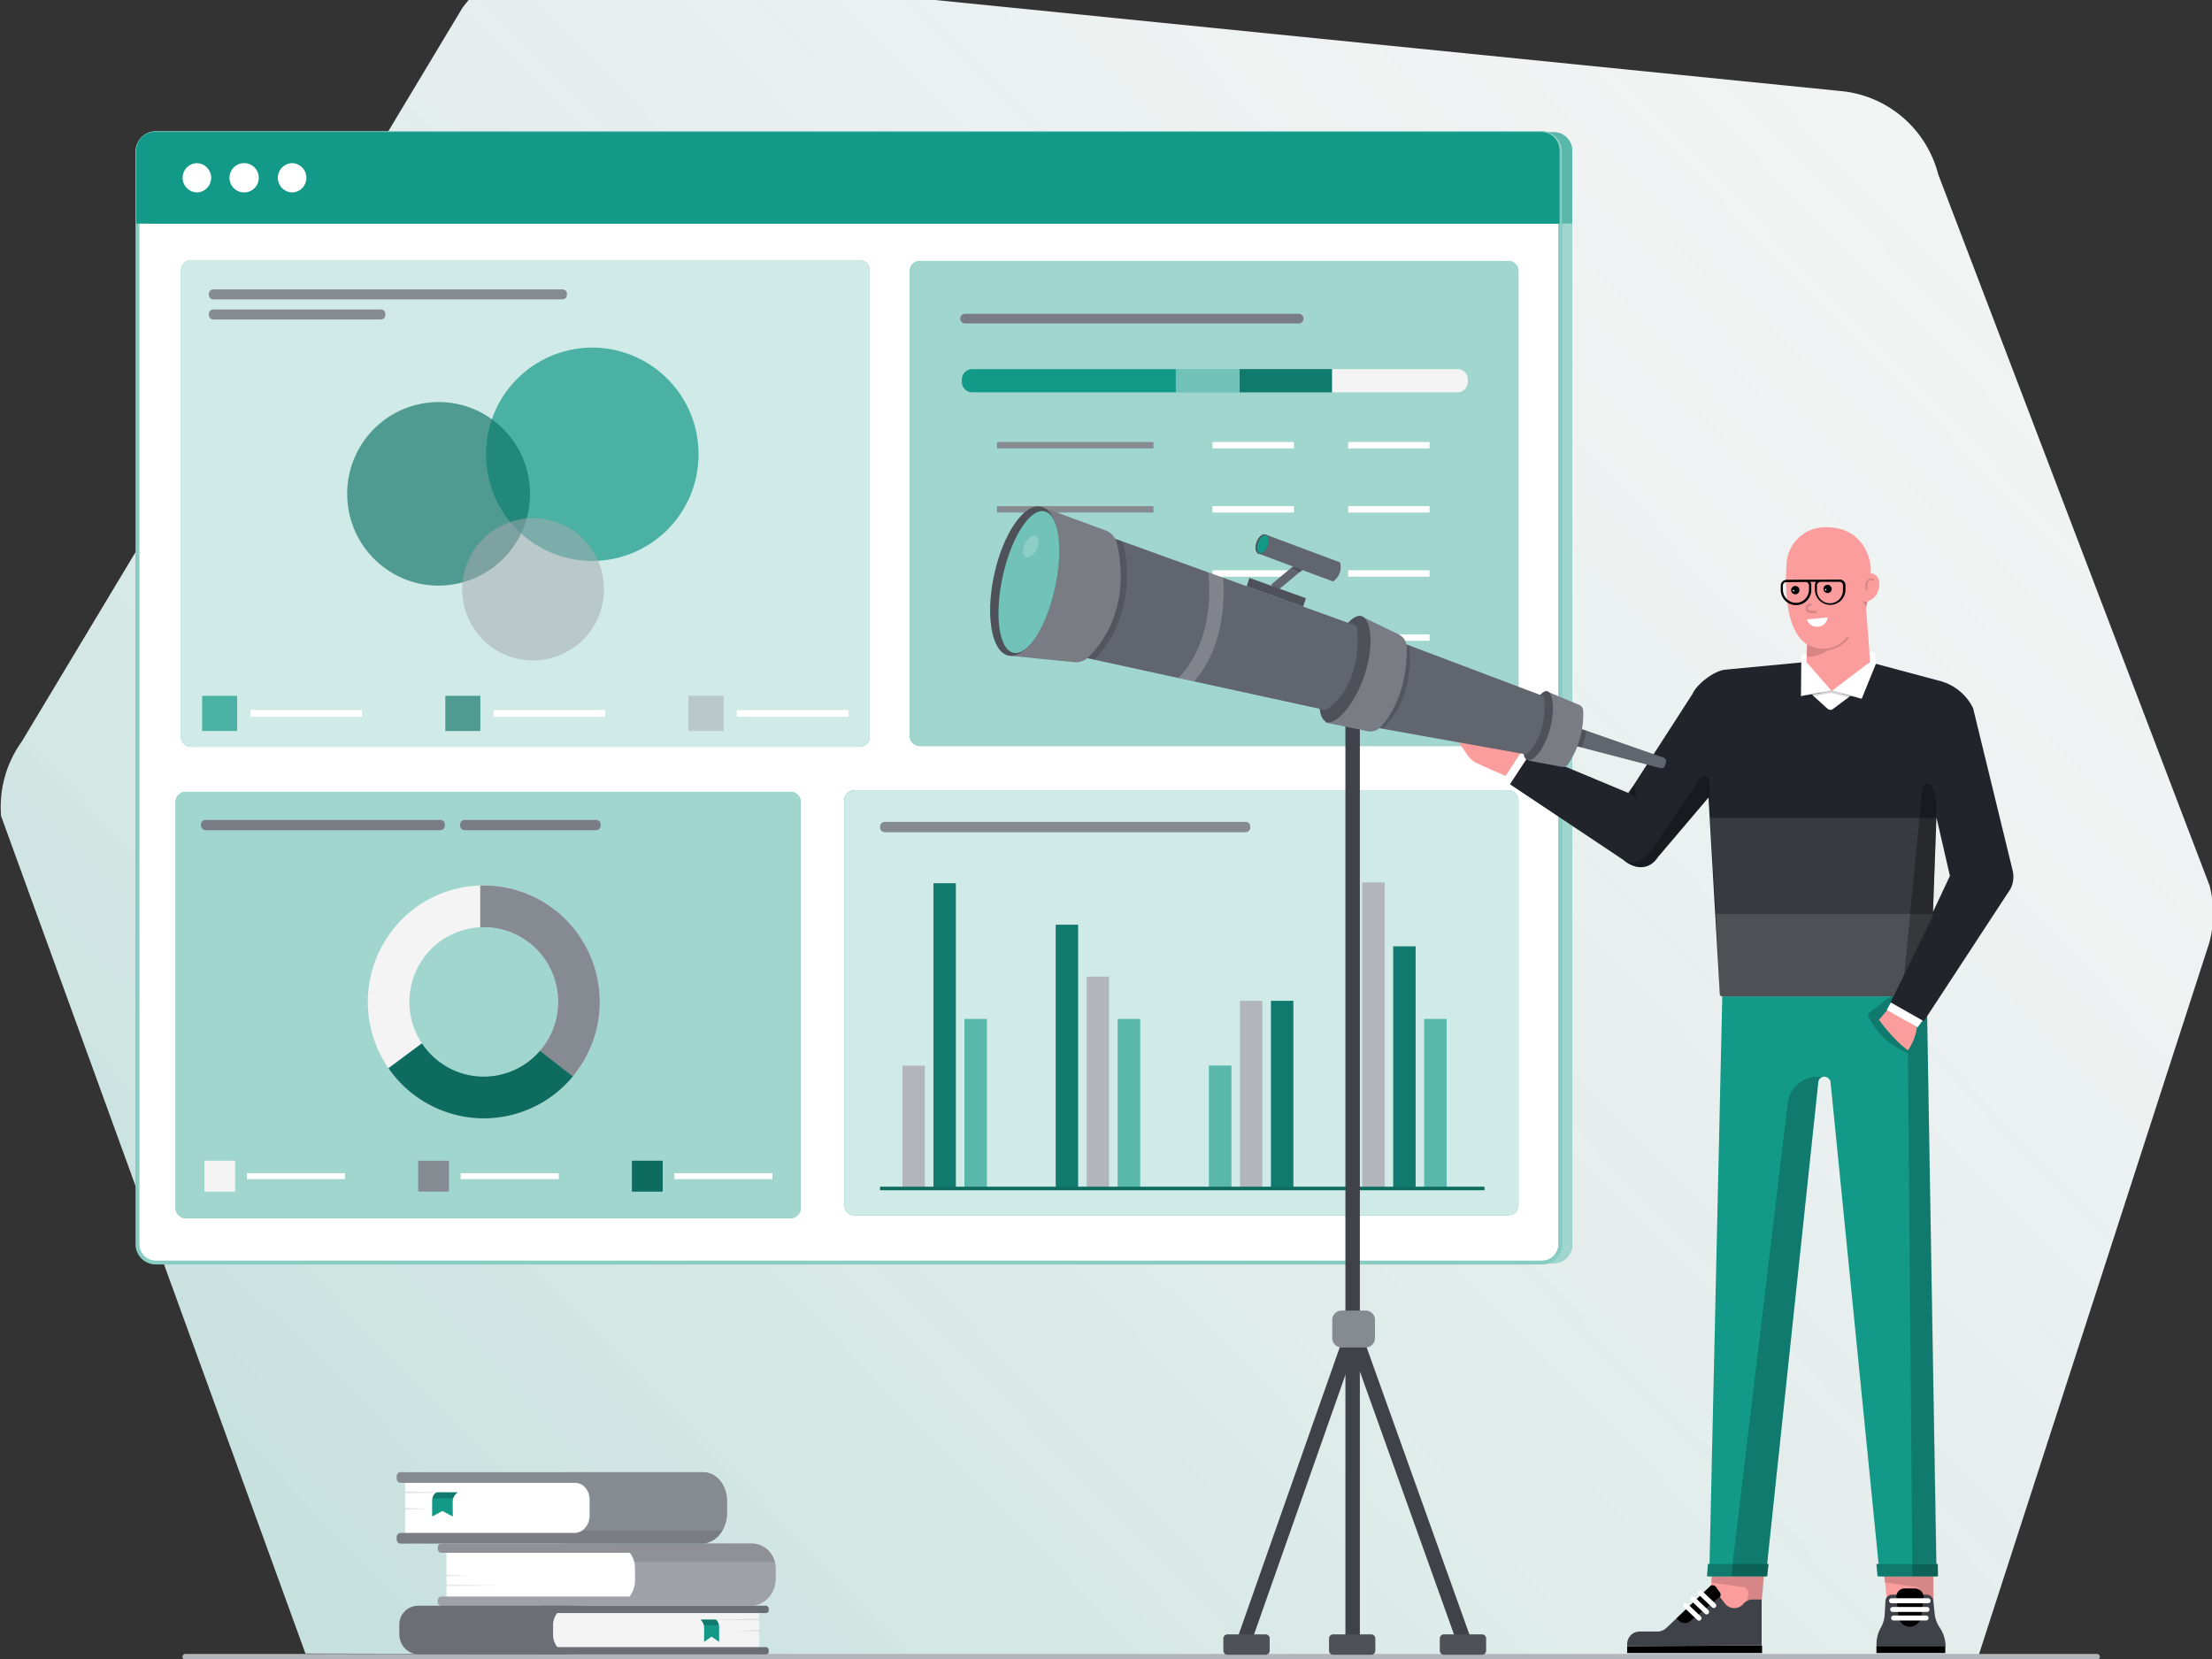 <svg width="600" height="450" fill="none" xmlns="http://www.w3.org/2000/svg"><rect width="100%" height="100%" fill="#333333" stroke="none"/><g clip-path="url(#clip0)"><path d="M82.86 448.51L.3 221.34a30.39 30.39 0 015.61-20.19L125.38 2.22a30.17 30.17 0 0127.09-12.4L499.2 24.69a30.1 30.1 0 0116.82 7.06 30.28 30.28 0 019.7 15.5l73.62 192.97a30.36 30.36 0 01-.1 15.57l-62.71 193.72-453.68-1z" fill="#F4F4F4"/><path d="M82.86 448.51L.3 221.34a30.39 30.39 0 015.61-20.19L125.38 2.22a30.17 30.17 0 0127.09-12.4L499.2 24.69a30.1 30.1 0 0116.82 7.06 30.28 30.28 0 019.7 15.5l73.62 192.97a30.36 30.36 0 01-.1 15.57l-62.71 193.72-453.68-1z" fill="url(#paint0_linear)"/><path d="M568.8 450.18H50.26a.78.78 0 010-1.56H568.8c.2 0 .4.07.55.23.15.14.23.34.23.55 0 .2-.08.4-.23.55a.76.76 0 01-.55.23z" fill="#B2B6BB"/><path d="M421.47 36.23H45.5a5 5 0 00-4.98 5v296.38a5 5 0 004.98 5h375.97a5 5 0 004.98-5V41.23a5 5 0 00-4.98-5z" fill="#139988"/><path opacity=".6" d="M421.47 36.23H45.5a5 5 0 00-4.98 5v296.38a5 5 0 004.98 5h375.97a5 5 0 004.98-5V41.23a5 5 0 00-4.98-5z" fill="#fff"/><path d="M418.23 36.09H42.26a5 5 0 00-4.98 5v296.38a5 5 0 004.98 5h375.97a5 5 0 004.98-5V41.09a5 5 0 00-4.98-5z" fill="#fff"/><path d="M409.15 70.78H249.49a2.74 2.74 0 00-2.73 2.74v126.1a2.74 2.74 0 002.73 2.74h159.66c1.5 0 2.73-1.23 2.73-2.75V73.52a2.74 2.74 0 00-2.73-2.73z" fill="#139988"/><path opacity=".6" d="M409.15 70.78H249.49a2.74 2.74 0 00-2.73 2.74v126.1a2.74 2.74 0 002.73 2.74h159.66c1.5 0 2.73-1.23 2.73-2.75V73.52a2.74 2.74 0 00-2.73-2.73z" fill="#fff"/><path d="M409.15 214.34h-177.4a2.74 2.74 0 00-2.74 2.74v109.8a2.74 2.74 0 002.73 2.75h177.4c1.52 0 2.74-1.23 2.74-2.74V217.08a2.74 2.74 0 00-2.73-2.74z" fill="#139988"/><path opacity=".8" d="M409.15 214.34h-177.4a2.74 2.74 0 00-2.74 2.74v109.8a2.74 2.74 0 002.73 2.75h177.4c1.52 0 2.74-1.23 2.74-2.74V217.08a2.74 2.74 0 00-2.73-2.74z" fill="#fff"/><path d="M214.45 214.78H50.35a2.74 2.74 0 00-2.72 2.74v110.16a2.74 2.74 0 002.73 2.75h164.1c1.5 0 2.72-1.23 2.72-2.75V217.52a2.74 2.74 0 00-2.73-2.74z" fill="#139988"/><path opacity=".6" d="M214.45 214.78H50.35a2.74 2.74 0 00-2.72 2.74v110.16a2.74 2.74 0 002.73 2.75h164.1c1.5 0 2.72-1.23 2.72-2.75V217.52a2.74 2.74 0 00-2.73-2.74z" fill="#fff"/><path d="M45.5 35.84h375.97a4.97 4.97 0 014.98 5V60.6H40.52V40.84a5.01 5.01 0 014.98-5z" fill="#139988"/><path opacity=".3" d="M45.5 35.84h375.97a4.97 4.97 0 014.98 5V60.6H40.52V40.84a5.01 5.01 0 014.98-5z" fill="#fff"/><path d="M418.24 342.97H42.25a5.47 5.47 0 01-5.48-5.5V41.09a5.51 5.51 0 015.48-5.5h375.98a5.46 5.46 0 015.47 5.5v296.38a5.52 5.52 0 01-5.47 5.5zM42.25 36.58a4.47 4.47 0 00-4.48 4.5v296.39a4.51 4.51 0 004.48 4.5h375.98a4.46 4.46 0 004.48-4.5V41.09a4.5 4.5 0 00-4.49-4.5H42.26z" fill="#139988"/><path opacity=".5" d="M418.24 342.97H42.25a5.47 5.47 0 01-5.48-5.5V41.09a5.51 5.51 0 015.48-5.5h375.98a5.46 5.46 0 015.47 5.5v296.38a5.52 5.52 0 01-5.47 5.5zM42.25 36.58a4.47 4.47 0 00-4.48 4.5v296.39a4.51 4.51 0 004.48 4.5h375.98a4.46 4.46 0 004.48-4.5V41.09a4.5 4.5 0 00-4.49-4.5H42.26z" fill="#fff"/><path d="M42.01 35.84H418a4.97 4.97 0 014.98 5V60.6H37.03V40.84a5.01 5.01 0 014.98-5z" fill="#139988"/><path d="M42.01 35.84H418a4.97 4.97 0 014.98 5V60.6H37.03V40.84a5.01 5.01 0 014.98-5z" fill="#139988"/><path d="M337.9 222.93h-97.93c-.7 0-1.25.56-1.25 1.25v.3c0 .7.56 1.26 1.25 1.26h97.92c.7 0 1.25-.56 1.25-1.25v-.3c0-.7-.56-1.26-1.25-1.26z" fill="#868A91"/><path d="M233.18 70.55H51.84a2.74 2.74 0 00-2.73 2.74v126.55a2.74 2.74 0 002.73 2.74h181.34c1.51 0 2.73-1.23 2.73-2.74V73.3a2.74 2.74 0 00-2.73-2.74z" fill="#139988"/><path opacity=".8" d="M233.18 70.55H51.84a2.74 2.74 0 00-2.73 2.74v126.55a2.74 2.74 0 002.73 2.74h181.34c1.51 0 2.73-1.23 2.73-2.74V73.3a2.74 2.74 0 00-2.73-2.74z" fill="#fff"/><path opacity=".7" d="M160.66 152.16a28.88 28.88 0 0028.82-28.94 28.88 28.88 0 00-28.82-28.94 28.88 28.88 0 00-28.82 28.94 28.88 28.88 0 0028.82 28.94z" fill="#139988"/><g opacity=".8"><path opacity=".8" d="M118.96 158.84a24.84 24.84 0 0024.8-24.89c0-13.74-11.1-24.89-24.8-24.89a24.84 24.84 0 00-24.78 24.9c0 13.74 11.1 24.88 24.78 24.88z" fill="#139988"/><path opacity=".2" d="M118.96 158.84a24.84 24.84 0 0024.8-24.89c0-13.74-11.1-24.89-24.8-24.89a24.84 24.84 0 00-24.78 24.9c0 13.74 11.1 24.88 24.78 24.88z" fill="#000"/></g><g opacity=".7"><path opacity=".7" d="M144.6 179.14a19.25 19.25 0 0019.21-19.3c0-10.65-8.6-19.28-19.21-19.28a19.25 19.25 0 00-19.21 19.29c0 10.65 8.6 19.3 19.2 19.3z" fill="#868A91"/><path opacity=".2" d="M144.6 179.14a19.25 19.25 0 0019.21-19.3c0-10.65-8.6-19.28-19.21-19.28a19.25 19.25 0 00-19.21 19.29c0 10.65 8.6 19.3 19.2 19.3z" fill="#fff"/></g><path d="M152.58 78.49H57.85c-.66 0-1.2.54-1.2 1.21v.3c0 .67.54 1.2 1.2 1.2h94.73c.67 0 1.2-.53 1.2-1.2v-.3c0-.67-.53-1.21-1.2-1.21zM103.33 83.94H57.85c-.66 0-1.2.54-1.2 1.21v.3c0 .66.54 1.2 1.2 1.2h45.48c.67 0 1.2-.54 1.2-1.2v-.3c0-.67-.53-1.21-1.2-1.21z" fill="#868A91"/><path opacity=".7" d="M64.33 188.75h-9.5v9.53h9.5v-9.53z" fill="#139988"/><path d="M98.21 192.6H67.94v1.82h30.27v-1.82z" fill="#fff"/><g opacity=".8"><path opacity=".8" d="M130.3 188.75h-9.5v9.53h9.5v-9.53z" fill="#139988"/><path opacity=".2" d="M130.3 188.75h-9.5v9.53h9.5v-9.53z" fill="#000"/></g><path d="M164.18 192.6H133.9v1.82h30.27v-1.82z" fill="#fff"/><g opacity=".7"><path opacity=".7" d="M196.26 188.75h-9.5v9.53h9.5v-9.53z" fill="#868A91"/><path opacity=".2" d="M196.26 188.75h-9.5v9.53h9.5v-9.53z" fill="#fff"/></g><path d="M230.14 192.6h-30.27v1.82h30.27v-1.82z" fill="#fff"/><path d="M308.54 85.12h43.73a1.3 1.3 0 011.3 1.3 1.3 1.3 0 01-1.3 1.3h-90.5a1.3 1.3 0 01-1.3-1.3 1.3 1.3 0 011.3-1.3h46.77z" fill="#868A91"/><path opacity=".1" d="M308.54 85.12h43.73a1.3 1.3 0 011.3 1.3 1.3 1.3 0 01-1.3 1.3h-90.5a1.3 1.3 0 01-1.3-1.3 1.3 1.3 0 011.3-1.3h46.77z" fill="#000"/><path d="M263.71 100.12h55.22v6.3H263.7a2.8 2.8 0 01-2.8-2.82v-.67a2.82 2.82 0 012.8-2.81zM336.25 100.12h-17.32v6.3h17.32v-6.3z" fill="#139988"/><path opacity=".4" d="M336.25 100.12h-17.32v6.3h17.32v-6.3z" fill="#fff"/><path d="M361.35 100.12h-25.1v6.3h25.1v-6.3z" fill="#139988"/><path opacity=".2" d="M361.35 100.12h-25.1v6.3h25.1v-6.3z" fill="#000"/><path d="M361.34 100.12h34a2.8 2.8 0 012.8 2.81v.67a2.82 2.82 0 01-2.8 2.82h-34v-6.3z" fill="#F4F4F4"/><path d="M312.87 119.9h-42.43v1.74h42.43v-1.74z" fill="#868A91"/><path d="M350.97 119.9h-22.09v1.74h22.09v-1.74zM387.77 119.9h-22.08v1.74h22.08v-1.74z" fill="#fff"/><path d="M312.87 137.29h-42.43v1.74h42.43v-1.74z" fill="#868A91"/><path d="M350.97 137.29h-22.09v1.74h22.09v-1.74zM387.77 137.29h-22.08v1.74h22.08v-1.74z" fill="#fff"/><path d="M312.87 154.68h-42.43v1.74h42.43v-1.74z" fill="#868A91"/><path d="M350.97 154.68h-22.09v1.74h22.09v-1.74zM387.77 154.68h-22.08v1.74h22.08v-1.74z" fill="#fff"/><path d="M312.87 172.07h-42.43v1.74h42.43v-1.74z" fill="#868A91"/><path d="M350.97 172.07h-22.09v1.74h22.09v-1.74zM387.77 172.07h-22.08v1.74h22.08v-1.74z" fill="#fff"/><path d="M250.86 289.06h-6.07v33.3h6.07v-33.3z" fill="#B2B6BB"/><path d="M259.27 239.58h-6.07v82.78h6.07v-82.78z" fill="#139988"/><path opacity=".2" d="M259.27 239.58h-6.07v82.78h6.07v-82.78z" fill="#000"/><path d="M267.68 276.4h-6.07v45.96h6.07V276.4z" fill="#139988"/><path opacity=".3" d="M267.68 276.4h-6.07v45.96h6.07V276.4z" fill="#fff"/><path d="M292.44 250.83h-6.08v71.53h6.07v-71.53z" fill="#139988"/><path opacity=".2" d="M292.44 250.83h-6.08v71.53h6.07v-71.53z" fill="#000"/><path d="M300.84 264.9h-6.07v57.46h6.07V264.9z" fill="#B2B6BB"/><path d="M309.25 276.4h-6.07v45.96h6.07V276.4z" fill="#139988"/><path opacity=".3" d="M309.25 276.4h-6.07v45.96h6.07V276.4z" fill="#fff"/><path d="M334 289.06h-6.07v33.3H334v-33.3z" fill="#139988"/><path opacity=".3" d="M334 289.06h-6.07v33.3H334v-33.3z" fill="#fff"/><path d="M342.41 271.47h-6.07v50.9h6.07v-50.9z" fill="#B2B6BB"/><path d="M350.82 271.47h-6.07v50.9h6.07v-50.9z" fill="#139988"/><path opacity=".2" d="M350.82 271.47h-6.07v50.9h6.07v-50.9z" fill="#000"/><path d="M375.58 239.34h-6.08v83.02h6.08v-83.02z" fill="#B2B6BB"/><path d="M383.98 256.7h-6.07v65.66h6.07V256.7z" fill="#139988"/><path opacity=".2" d="M383.98 256.7h-6.07v65.66h6.07V256.7z" fill="#000"/><path d="M392.4 276.4h-6.08v45.96h6.07V276.4z" fill="#139988"/><path opacity=".3" d="M392.4 276.4h-6.08v45.96h6.07V276.4z" fill="#fff"/><path d="M402.66 321.9H238.72v.94h163.94v-.94z" fill="#139988"/><path opacity=".3" d="M402.66 321.9H238.72v.94h163.94v-.94z" fill="#000"/><path d="M119.44 222.41H55.76c-.68 0-1.23.55-1.23 1.24v.3c0 .67.55 1.23 1.23 1.23h63.68c.68 0 1.23-.56 1.23-1.24v-.3c0-.68-.55-1.23-1.23-1.23zM161.69 222.41h-35.66c-.68 0-1.23.55-1.23 1.24v.3c0 .67.55 1.23 1.23 1.23h35.66c.68 0 1.23-.56 1.23-1.24v-.3c0-.68-.55-1.23-1.23-1.23z" fill="#868A91"/><path opacity=".1" d="M119.44 222.41H55.76c-.68 0-1.23.55-1.23 1.24v.3c0 .67.55 1.23 1.23 1.23h63.68c.68 0 1.23-.56 1.23-1.24v-.3c0-.68-.55-1.23-1.23-1.23zM161.69 222.41h-35.66c-.68 0-1.23.55-1.23 1.24v.3c0 .67.55 1.23 1.23 1.23h35.66c.68 0 1.23-.56 1.23-1.24v-.3c0-.68-.55-1.23-1.23-1.23z" fill="#000"/><path d="M63.79 314.84h-8.34v8.38h8.34v-8.38z" fill="#F4F4F4"/><path d="M93.57 318.23h-26.6v1.6h26.6v-1.6z" fill="#fff"/><path d="M121.77 314.84h-8.34v8.38h8.34v-8.38z" fill="#868A91"/><path d="M151.56 318.23h-26.62v1.6h26.62v-1.6z" fill="#fff"/><path d="M179.75 314.84h-8.34v8.38h8.34v-8.38z" fill="#139988"/><path opacity=".3" d="M179.75 314.84h-8.34v8.38h8.34v-8.38z" fill="#000"/><path d="M209.54 318.23h-26.61v1.6h26.6v-1.6z" fill="#fff"/><path d="M131.21 240.17c-6.22 0-12.3 1.85-17.48 5.32a31.72 31.72 0 00-4.77 48.6 31.42 31.42 0 0034.3 6.86 31.5 31.5 0 0014.11-11.64 31.69 31.69 0 00-14.12-46.74 31.33 31.33 0 00-12.04-2.4zm0 51.84a20.1 20.1 0 01-18.63-12.5 20.33 20.33 0 014.37-22.08 20.14 20.14 0 0121.98-4.38 20.2 20.2 0 0112.45 18.71 20.32 20.32 0 01-5.9 14.32 20.15 20.15 0 01-14.27 5.93z" fill="#F4F4F4"/><path d="M162.69 271.76a31.71 31.71 0 00-9.22-22.34 31.47 31.47 0 00-22.26-9.25h-.95v11.36l.95-.02a20.1 20.1 0 0118.38 11.9 20.32 20.32 0 01-3.23 21.71l9 6.88a31.52 31.52 0 007.33-20.24z" fill="#868A91"/><path d="M155.4 291.98l-8.84-6.86h-.18a20.15 20.15 0 01-16.49 6.86 20.1 20.1 0 01-15.44-8.98l-9.08 6.75a31.5 31.5 0 0024.46 13.57 31.35 31.35 0 0025.56-11.34z" fill="#139988"/><path opacity=".3" d="M155.4 291.98l-8.84-6.86h-.18a20.15 20.15 0 01-16.49 6.86 20.1 20.1 0 01-15.44-8.98l-9.08 6.75a31.5 31.5 0 0024.46 13.57 31.35 31.35 0 0025.56-11.34z" fill="#000"/><path d="M53.31 52.2a3.97 3.97 0 10-.01-7.94 3.97 3.97 0 00.01 7.93zM66.23 52.2a3.97 3.97 0 10-.02-7.95 3.97 3.97 0 00.02 7.94zM79.15 52.2a3.97 3.97 0 10-.02-7.94 3.97 3.97 0 00.02 7.93z" fill="#fff"/><path d="M408.8 210.67l-8.1-3.59a5.96 5.96 0 01-2.46-2.02l-2.53-3.65 14.45-1.5 3.94 3.77-5.3 6.99z" fill="#FC9D9D"/><path d="M415.87 204.49l-5.5 8.5-2.36-1.93 5.4-8.28 2.46 1.7z" fill="#fff"/><path d="M477.14 442.16l-26.3.67 10.49-7.5a6.61 6.61 0 002.81-5.3l.47-8.38 14.28.06-1.75 20.45z" fill="#FC9D9D"/><path opacity=".15" d="M474.22 432.5v-.15a1.68 1.68 0 00-1.43-1.85l-8.54-1.23.1-1.65h14.18l-1.28 14-11.46-1.27 3.79-1.5a7.62 7.62 0 004.64-6.34z" fill="#000"/><path d="M524.49 441.65h-11.82l-2.2-20.1 13.97.06.05 20.04z" fill="#FC9D9D"/><path opacity=".15" d="M521.52 438.25l-.3-6.16a1.76 1.76 0 00-1.44-1.6l-8.5-1.28-.2-1.7 13.31.06.05 14.24-2.92-3.56z" fill="#000"/><path d="M522.64 270.28l2.62 157.29H509.9L496.54 293.6a1.72 1.72 0 00-1.69-1.54 1.62 1.62 0 00-1.64 1.54l-14.23 133.96h-15.35l3.53-157.3h55.48z" fill="#139988"/><path d="M525.67 427.57h-16.39l-.3-3.34h16.64l.05 3.34z" fill="#139988"/><path opacity=".2" d="M525.67 427.57h-16.39l-.3-3.34h16.64l.05 3.34z" fill="#000"/><path opacity=".2" d="M525.67 427.57h-6.86l-.16-3.34h6.97l.05 3.34zM469.77 425.72l15.15-126.5a8.11 8.11 0 017.97-7.15h1.9a1.62 1.62 0 00-1.64 1.55l-14.13 133.23-9.25-1.13z" fill="#000"/><path d="M479.34 427.57h-16.32l.25-3.34h16.43l-.36 3.34z" fill="#139988"/><path opacity=".2" d="M479.34 427.57h-16.32l.25-3.34h16.43l-.36 3.34z" fill="#000"/><path opacity=".2" d="M479.34 427.57h-9.72l.36-3.34h9.72l-.36 3.34zM525.31 424.12l-2.66-153.84-2.77.02h-7.07l-6.28 4.74s2.36 7.09 10.99 10.64l1.19 138.5 6.6-.06z" fill="#000"/><path d="M512.03 273.85l-2.36 2.76s3.93 5.5 7.85 8.28a13.89 13.89 0 002.45-6.35l-7.94-4.69zM507.4 180.84c0 .26-6.35 14.24-11.01 14.44-4.05.2-6.6-12.95-6.55-13.2l.3-6.85v-3.54c-.2-.82-1.18-1.6-1.18-2.67-.3-5-.87-9.5-.87-9.5s16.23-10.9 17.25 1.8l.8 3.34 1.25 16.18z" fill="#FC9D9D"/><path d="M493.58 143.12a10.47 10.47 0 00-8.97 9.63c-.6 8.98.1 22.32 9.03 23.26 11.93 1.23 13.69-16.87 13.69-16.87l.12-4.05c.13-4.59-2.5-9.29-6.69-11.05l-.47-.19-.54-.2a15.3 15.3 0 00-5.81-.58l-.36.05z" fill="#FC9D9D"/><path opacity=".15" d="M506.53 163.08a1.39 1.39 0 01-1.57-.4l1.18 1.97.4-1.57zM501.45 173.13a9.02 9.02 0 01-5.73 3.29 9.56 9.56 0 01-5.68 1.75l.16-3.4.46.26a8.36 8.36 0 0010.39-2.26c.05-.1.25-.1.35-.05.05.06.08.13.09.2a.5.5 0 01-.04.2z" fill="#000"/><path d="M490.12 168.02l5.6-.55a2.73 2.73 0 01-2.4 2.5c-2.67.3-3.2-1.95-3.2-1.95z" fill="#fff"/><path d="M495.72 158.63a1.14 1.14 0 011.04.7c.09.2.1.43.07.65a1.13 1.13 0 01-2.23-.22c0-.3.12-.58.32-.8.22-.2.5-.33.8-.33z" fill="#000"/><path d="M495.21 160.16c.12 0 .2-.09.2-.2a.2.2 0 00-.2-.2.2.2 0 00-.2.2c0 .11.09.2.2.2zM520.14 278.65l-8.37-4.7 1.5-2.7 8.64 5.05-1.76 2.35z" fill="#fff"/><path d="M486.97 161.2c.62 0 1.13-.5 1.13-1.13a1.13 1.13 0 10-2.26 0c0 .63.5 1.13 1.13 1.13z" fill="#000"/><path d="M486.51 160.42c.12 0 .2-.1.2-.2a.2.2 0 10-.4 0c0 .1.09.2.2.2z" fill="#fff"/><path opacity=".15" d="M490.96 166.3l1.44.05a.3.3 0 00.12-.02.35.35 0 00.12-.06.38.38 0 00.12-.23c0-.04 0-.09-.02-.13a.44.44 0 00-.06-.12.35.35 0 00-.23-.11l-1.44-.05c-.35-.06-.66-.36-.6-.67.05-.31.35-.67.65-.62a.44.44 0 00.36-.3c.05-.16-.15-.32-.3-.37a1.34 1.34 0 00-1.38 1.24 1.29 1.29 0 001.22 1.38z" fill="#000"/><path d="M483.02 158.82V160a4.16 4.16 0 004.17 4.14 4.13 4.13 0 004.12-4.19v-1.18a1.24 1.24 0 00-.32-.94h1.62c-.23.25-.34.59-.32.93v1.18a4.16 4.16 0 004.17 4.13 4.13 4.13 0 004.12-4.18v-1.19a1.54 1.54 0 00-1.53-1.5l-5.2.03h-4.71l-4.6.04a1.62 1.62 0 00-1.52 1.55zm10.72-1h5.24a.92.92 0 01.91.9v1.19a3.53 3.53 0 11-7.05.03v-1.18a1.04 1.04 0 01.9-.92v-.02zm-10.13 1c0-.24.1-.47.26-.64.18-.17.4-.27.64-.27l4.62-.04h.63a.92.92 0 01.92.9v1.19a3.63 3.63 0 01-1.03 2.5 3.46 3.46 0 01-2.5 1.06 3.55 3.55 0 01-3.26-2.18 3.52 3.52 0 01-.28-1.35v-1.17z" fill="#000"/><path d="M441.36 446.51v-.56a3.44 3.44 0 01.99-2.4 3.38 3.38 0 012.39-1h4.71c1 .02 1.95-.37 2.66-1.07L464.14 430l3.74 4.94a3.25 3.25 0 002.48 1.26 3.22 3.22 0 002.53-1.16 3.37 3.37 0 012.46-1.18h2.49v12.44l-36.48.2z" fill="#3F4249"/><path d="M441.36 446.54v1.85h36.6v-2.06l-36.6.2zM466.55 433.12l-8.14 6.63a2.28 2.28 0 01-3.02-.15l-.61-.62 9.36-8.95a1.23 1.23 0 011.33.46l1 1.4c.12.15.2.34.23.54s0 .4-.08.58l-.07.1z" fill="#000"/><path d="M514.2 432.55h-.97c-.44 0-.87.16-1.2.45-.33.3-.54.7-.6 1.14l-.2 3.7a8.25 8.25 0 01-.87 3.3l-.36.67a9.09 9.09 0 00-1 4.16v.66h18.74a9.25 9.25 0 00-1.58-5.13 8.32 8.32 0 01-1.39-3.81l-.4-3.7a1.82 1.82 0 00-1.8-1.44h-.66" fill="#3F4249"/><path d="M527.66 446.58h-18.68v1.8h18.68v-1.8zM516.66 430.86h2.76a2.33 2.33 0 012.31 2.62l-.62 5.04a3.15 3.15 0 01-3.07 2.72 3.08 3.08 0 01-3.07-2.77l-.56-5.04a2.28 2.28 0 01.53-1.81 2.25 2.25 0 011.72-.76z" fill="#000"/><path d="M513.08 434.2H523M513.38 436.56h9.32M513.64 438.88h8.8M457.23 435.48l3.63 3.45M459.18 433.68l3.73 3.55M461.17 431.99l3.69 3.5" stroke="#fff" stroke-width="1.35" stroke-linecap="round" stroke-linejoin="round"/><path d="M459.03 188.31l-17.28 26.8-26.5-11.05-5.68 8.67 30.73 20.5c3.22 2.69 6.9 2.8 9.27-.55.1-.15.21-.29.33-.43l13.52-15.93 3.08 53.39c.02.15.1.29.2.4.12.1.26.16.4.16h55.09c.34.01.67-.12.93-.36.25-.24.39-.57.4-.92l1.74-47.27 3.65 15.86-16.1 34.3 9.03 5.12 23.46-35.82a7.24 7.24 0 00.62-5.08L535.2 192.1a14.02 14.02 0 00-9-7.4l-19.1-5.1-10.7 12.19-6.4-12.24-22.16 2.11c-2.91.34-7.63 3.89-8.8 6.65" fill="#21252B"/><path opacity=".2" d="M465.45 247.87h58.81l-.64 21.07a1.43 1.43 0 01-1.43 1.39H467.1a.67.67 0 01-.4-.17.67.67 0 01-.21-.4l-1.05-21.9z" fill="#fff"/><path d="M495.67 192.2l-4.25-3.85 5.38-.88 5.12 1.29-4.66 3.5a1.18 1.18 0 01-1.59-.06z" fill="#fff"/><path d="M496.8 187.47l8.19 2.06 3.84-9.46-.2-2.63a.71.71 0 00-.72-.61h-.87l.25 2.67-10.5 7.97zM489.99 179.55l.1-2.2h-.66a.8.8 0 00-.82.77l-.1 10.69 8.29-1.39-6.81-7.87z" fill="#fff"/><path opacity=".15" d="M503.7 189.37l-6.95-1.75-7.38 1.24" stroke="#000" stroke-width=".76" stroke-miterlimit="10"/><path opacity=".1" d="M463.85 221.86h61.25l-.82 26h-58.81l-1.62-26z" fill="#fff"/><path opacity=".3" d="M525.22 219.17c.06-1.95-.3-3.9-1.08-5.69a1.4 1.4 0 00-.62-.68 1.42 1.42 0 00-2.09 1.15l-5.48 56.38h6.2a1.49 1.49 0 001.49-1.44l1.58-49.72z" fill="#000"/><path d="M505.25 157.2a2.05 2.05 0 011.05-1.44 2.07 2.07 0 011.76-.1c2.66.76 2.2 6.16-1.33 7.4-2.2.45-1.9-.88-1.74-2.68l.26-3.19z" fill="#FC9D9D"/><path opacity=".15" d="M508.36 157.14a1.46 1.46 0 00-1.27-.15c-.4.16-.7.48-.87.87-.23.5-.3 1.06-.2 1.6v.46c0 .03 0 .07.02.1a.2.2 0 00.07.08l.1.04c.04 0 .07 0 .1-.02.04 0 .08 0 .11-.03a.22.22 0 00.08-.07.19.19 0 00.04-.1l-.01-.1v-.47c-.04-.45.01-.9.15-1.33.11-.26.3-.48.56-.62.28-.06.57-.03.82.1.06.03.13.03.2 0a.3.3 0 00.16-.1c.1 0 .05-.15-.06-.26z" fill="#000"/><path d="M524.98 247.04L513.2 271.1l8.64 3.16 11.39-16.96-8.25-10.25z" fill="#21252B"/><path opacity=".3" d="M440.45 233.36c3.2 2.56 6.79 2.62 9.13-.67.1-.15.2-.3.32-.43l13.53-15.93v.39l.29-.42v-4.25a1.45 1.45 0 00-1.89-1.38c-.28.1-.54.28-.72.53l-11.45 16.82-1.13 1.68c-.9 1.4-4.3 5.9-8.08 3.66zM441.54 214.92l1.86 1.12c.05.03.11.05.17.05a.3.3 0 00.17-.06.33.33 0 00.11-.15.3.3 0 00.01-.17l-.67-2.81-1.65 2.02z" fill="#000"/><path d="M368.86 196.85h-3.92v247.77h3.92V196.85z" fill="#3F4249"/><path d="M339.46 445.3l-3.67-1.37 29.27-83.19 3.68 1.39-29.28 83.18z" fill="#3F4249"/><path d="M395.1 445.3l-29.77-83.17 3.68-1.39 29.77 83.19-3.67 1.38z" fill="#3F4249"/><path d="M343.3 443.33h-10.35c-.62 0-1.11.5-1.11 1.1v3.3c0 .62.5 1.12 1.1 1.12h10.36c.6 0 1.1-.5 1.1-1.12v-3.3c0-.6-.5-1.1-1.1-1.1zM371.95 443.33H361.6c-.6 0-1.1.5-1.1 1.1v3.3c0 .62.5 1.12 1.1 1.12h10.35c.61 0 1.1-.5 1.1-1.12v-3.3c0-.6-.49-1.1-1.1-1.1zM402 443.33h-10.35c-.61 0-1.1.5-1.1 1.1v3.3c0 .62.49 1.12 1.1 1.12H402c.61 0 1.1-.5 1.1-1.12v-3.3c0-.6-.49-1.1-1.1-1.1z" fill="#61656D"/><path opacity=".2" d="M343.3 443.33h-10.35c-.62 0-1.11.5-1.11 1.1v3.3c0 .62.5 1.12 1.1 1.12h10.36c.6 0 1.1-.5 1.1-1.12v-3.3c0-.6-.5-1.1-1.1-1.1zM371.95 443.33H361.6c-.6 0-1.1.5-1.1 1.1v3.3c0 .62.5 1.12 1.1 1.12h10.35c.61 0 1.1-.5 1.1-1.12v-3.3c0-.6-.49-1.1-1.1-1.1zM402 443.33h-10.35c-.61 0-1.1.5-1.1 1.1v3.3c0 .62.49 1.12 1.1 1.12H402c.61 0 1.1-.5 1.1-1.12v-3.3c0-.6-.49-1.1-1.1-1.1z" fill="#000"/><path d="M370.41 355.48h-6.48a2.56 2.56 0 00-2.56 2.56v4.9a2.56 2.56 0 002.56 2.56h6.48a2.56 2.56 0 002.56-2.57v-4.89a2.56 2.56 0 00-2.56-2.56z" fill="#868A91"/><path d="M428.69 197.63l22.55 7.88c.25.09.45.27.58.5.12.24.14.5.07.76l-.24.85a.97.97 0 01-.17.36c-.09.1-.18.2-.3.27a1 1 0 01-.78.09l-22.76-5.93 1.05-4.78z" fill="#61656D"/><path opacity=".2" d="M430.18 198.16s-.06 2.86-1.31 4.58l-2.03-.65 1.57-4.34 1.77.4z" fill="#000"/><path d="M428.41 191.23l-8.47-3.53-5.28 18.6 8.96 1.7a1.67 1.67 0 001.7-.69c2.88-4.29 4.32-9.4 4.1-14.57a1.7 1.7 0 00-1-1.5z" fill="#61656D"/><path opacity=".15" d="M428.41 191.23l-8.47-3.53-5.28 18.6 8.96 1.7a1.67 1.67 0 001.7-.69c2.88-4.29 4.32-9.4 4.1-14.57a1.7 1.7 0 00-1-1.5z" fill="#fff"/><path d="M420.33 198.08c-1.5 5.16-4.39 8.57-5.98 8.1-1.6-.46-1.68-5-.19-10.18 1.5-5.17 3.99-8.96 5.59-8.5 1.6.46 2.06 5.4.58 10.58z" fill="#61656D"/><path opacity=".2" d="M420.33 198.08c-1.5 5.16-4.39 8.57-5.98 8.1-1.6-.46-1.68-5-.19-10.18 1.5-5.17 3.99-8.96 5.59-8.5 1.6.46 2.06 5.4.58 10.58z" fill="#000"/><path d="M380.77 174.51l37.77 14.28c.07.03.14.08.19.14.05.06.08.14.09.22.19 1.58.91 10-4.59 15.35a.42.42 0 01-.18.1.44.44 0 01-.2.01l-40.3-7.2 7.22-22.9z" fill="#61656D"/><path opacity=".15" d="M382.18 175.03s2.26 13.66-7.17 22.62l-2.34-.69 7.47-22.47 2.04.54z" fill="#000"/><path d="M379.41 172.1l-10.1-4.9-9.8 28.78 11.38 2.34a3.82 3.82 0 003.63-1.15c2.58-2.8 7.22-9.53 7.06-21.63a3.91 3.91 0 00-2.17-3.44z" fill="#61656D"/><path opacity=".15" d="M379.41 172.1l-10.1-4.9-9.8 28.78 11.38 2.34a3.82 3.82 0 003.63-1.15c2.58-2.8 7.22-9.53 7.06-21.63a3.91 3.91 0 00-2.17-3.44z" fill="#fff"/><path d="M370.13 183.09c2.62-7.93 1.84-15.07-.78-15.95-2.61-.87-6.87 4.84-9.5 12.76-2.64 7.92-2.63 15.05 0 15.93 2.63.87 7.65-4.82 10.28-12.74z" fill="#61656D"/><path opacity=".2" d="M370.13 183.09c2.62-7.93 1.84-15.07-.78-15.95-2.61-.87-6.87 4.84-9.5 12.76-2.64 7.92-2.63 15.05 0 15.93 2.63.87 7.65-4.82 10.28-12.74z" fill="#000"/><path d="M302.4 146.11l65.14 23.51a.73.73 0 01.5.6c.3 2.55 1.36 15.27-8.04 22.22a.77.77 0 01-.6.13l-64.85-14.13 7.85-32.33z" fill="#61656D"/><path opacity=".15" d="M304.36 146.89c1.96 4.73 3.35 20.98-7.47 32.01l-2.35-.5-19.04-.59 9.02-39.42 17.87 7.69 1.97.8z" fill="#000"/><path d="M302.96 147.39c1.36 5.74 3.18 19.72-7.63 30.77a4.96 4.96 0 01-4.03 1.44l-17.37-1.74 9.03-40.21 16.88 6.22a4.98 4.98 0 013.12 3.52z" fill="#61656D"/><path opacity=".15" d="M302.96 147.39c1.36 5.74 3.18 19.72-7.63 30.77a4.96 4.96 0 01-4.03 1.44l-17.37-1.74 9.03-40.21 16.88 6.22a4.98 4.98 0 013.12 3.52z" fill="#fff"/><path d="M286.18 159.45c2.44-11.14.74-21-3.82-22-4.55-1.01-10.23 7.2-12.67 18.35-2.45 11.15-.74 21 3.81 22.01 4.56 1.01 10.23-7.21 12.68-18.36z" fill="#61656D"/><path opacity=".2" d="M286.18 159.45c2.44-11.14.74-21-3.82-22-4.55-1.01-10.23 7.2-12.67 18.35-2.45 11.15-.74 21 3.81 22.01 4.56 1.01 10.23-7.21 12.68-18.36z" fill="#000"/><path d="M286.18 159.45c2.32-10.6 1.03-19.88-2.88-20.75-3.92-.87-8.98 7.02-11.3 17.61-2.33 10.6-1.04 19.89 2.88 20.75 3.91.87 8.97-7.02 11.3-17.6z" fill="#139988"/><path opacity=".4" d="M286.18 159.45c2.32-10.6 1.03-19.88-2.88-20.75-3.92-.87-8.98 7.02-11.3 17.61-2.33 10.6-1.04 19.89 2.88 20.75 3.91.87 8.97-7.02 11.3-17.6z" fill="#fff"/><path opacity=".2" d="M281.2 149.05c.77-1.56.7-3.17-.18-3.61-.87-.44-2.2.46-2.99 2.01-.78 1.56-.7 3.18.17 3.62.87.44 2.21-.47 3-2.02zM327.7 155.23s2.72 17.38-8.05 28.67l4.17.91s9.27-8.5 7.97-28.25l-4.1-1.33z" fill="#fff"/><path d="M338.18 159.02l.72-2.26 15.32 5.51-.74 2.27-15.3-5.52z" fill="#61656D"/><path d="M353.38 151.4l-8.6 7.18 1.5 1.82 8.6-7.19-1.5-1.82z" fill="#61656D"/><path opacity=".2" d="M338.18 159.02l.72-2.26 15.32 5.51-.74 2.27-15.3-5.52z" fill="#000"/><path d="M361.59 157.72l-20.24-7.56 1.92-5.17 20.23 7.56a4.76 4.76 0 01-1.91 5.17z" fill="#61656D"/><path d="M343.8 148.15c.53-1.43.3-2.84-.51-3.14-.81-.3-1.9.6-2.43 2.04-.53 1.43-.3 2.83.51 3.13.81.3 1.9-.6 2.43-2.03z" fill="#61656D"/><path d="M343.8 148.15c.53-1.43.3-2.84-.51-3.14-.81-.3-1.9.6-2.43 2.04-.53 1.43-.3 2.83.51 3.13.81.3 1.9-.6 2.43-2.03z" fill="#61656D"/><path opacity=".2" d="M343.8 148.15c.53-1.43.3-2.84-.51-3.14-.81-.3-1.9.6-2.43 2.04-.53 1.43-.3 2.83.51 3.13.81.3 1.9-.6 2.43-2.03z" fill="#000"/><path d="M343.81 148.11c.5-1.32.32-2.61-.4-2.88-.7-.27-1.68.6-2.17 1.92-.5 1.32-.32 2.61.4 2.88.7.27 1.68-.6 2.17-1.92z" fill="#139988"/><path opacity=".2" d="M350.41 154.15l2.39 1.09.68-.54-2.57-.96-.5.41z" fill="#000"/><path d="M121.13 418.64h44.45a6.65 6.65 0 016.67 6.7v3.41a6.87 6.87 0 01-6.82 6.85H121.1v-16.97h.03z" fill="#fff"/><path d="M210.41 425.62v2.55c0 1.3-.31 2.6-.93 3.74a6.86 6.86 0 01-5.98 3.7h-83.75a1.05 1.05 0 01-1-1.08v-.38c0-.28.1-.55.28-.75.2-.2.45-.32.72-.33h51.05a7.3 7.3 0 001.47-4.4v-3.25a6.95 6.95 0 00-1.39-4.23h-51.13a1.04 1.04 0 01-1-1.07v-.38a1.05 1.05 0 011-1.08h84.19a6.53 6.53 0 016.24 5.05c.16.63.24 1.27.23 1.91z" fill="#868A91"/><path opacity=".2" d="M210.41 425.62v2.55c0 1.3-.31 2.6-.93 3.74a6.86 6.86 0 01-5.98 3.7h-83.75a1.05 1.05 0 01-1-1.08v-.38c0-.28.1-.55.28-.75.2-.2.45-.32.72-.33h51.05a7.3 7.3 0 001.47-4.4v-3.25a6.95 6.95 0 00-1.39-4.23h-51.13a1.04 1.04 0 01-1-1.07v-.38a1.05 1.05 0 011-1.08h84.19a6.53 6.53 0 016.24 5.05c.16.63.24 1.27.23 1.91z" fill="#fff"/><path opacity=".1" d="M210.16 423.7h-38.1a6.95 6.95 0 00-1.19-2.5h-51.12a1.04 1.04 0 01-1-1.08v-.38a1.05 1.05 0 011-1.08h84.19a6.56 6.56 0 016.22 5.03zM121.13 427.12l6.2.29-6.2.17v-.46zM121.13 429.78l14.75.29-14.75.17v-.46z" fill="#000"/><path d="M158.28 448.76h-44.54a5.37 5.37 0 01-5-3.36 5.46 5.46 0 01-.42-2.08v-2.66a5.1 5.1 0 015.09-5.1h44.87v13.2z" fill="#868A91"/><path opacity=".2" d="M158.28 448.76h-44.54a5.37 5.37 0 01-5-3.36 5.46 5.46 0 01-.42-2.08v-2.66a5.1 5.1 0 015.09-5.1h44.87v13.2z" fill="#000"/><path d="M205.92 448.76h-50.6a5.25 5.25 0 01-4.9-3.29 5.35 5.35 0 01-.4-2.04v-2.65a5.24 5.24 0 013.2-4.82 5.2 5.2 0 011.98-.4h50.72v13.2z" fill="#F4F4F4"/><path d="M146.6 448.76h61.13c.44 0 .79-.35.79-.78v-.4a.79.79 0 00-.79-.8h-61.12a.79.79 0 00-.79.8v.4c0 .43.35.78.79.78zM146.6 437.54h61.13c.44 0 .79-.36.79-.79v-.4c0-.43-.35-.79-.79-.79h-61.12a.8.8 0 00-.79.8v.39c0 .44.35.79.79.79z" fill="#868A91"/><path opacity=".2" d="M146.6 448.76h61.13c.44 0 .79-.35.79-.78v-.4a.79.79 0 00-.79-.8h-61.12a.79.79 0 00-.79.8v.4c0 .43.35.78.79.78zM146.6 437.54h61.13c.44 0 .79-.36.79-.79v-.4c0-.43-.35-.79-.79-.79h-61.12a.8.8 0 00-.79.8v.39c0 .44.35.79.79.79z" fill="#000"/><path opacity=".1" d="M205.93 442.17l-6.78.22 6.78.13v-.35zM205.92 439.13l-16.12.22 16.12.13v-.36z" fill="#000"/><path d="M189.99 439.3c.45.4.77.93.92 1.5.04.17.07.34.07.5.04 1.24 0 4.05 0 4.05l2.04-1.4 2.04 1.4v-3.8a3.34 3.34 0 00-.5-1.87.79.79 0 00-.24-.27.77.77 0 00-.32-.12l-4.01.02z" fill="#139988"/><path opacity=".2" d="M189.99 439.3c.45.4.77.93.92 1.5l4.09.06s-.16-1.33-1-1.55h-4.01z" fill="#000"/><path d="M109.9 399.29h42.4a7.6 7.6 0 017.63 7.65v3.9a7.79 7.79 0 01-7.8 7.83h-42.22V399.3z" fill="#fff"/><path d="M159.95 406.8v4.2a5.02 5.02 0 01-2.04 4.15 3.6 3.6 0 01-2 .65H108.6a1.11 1.11 0 00-1 1.2v.5a1.11 1.11 0 001 1.2h81.71c2.35 0 4.42-1.4 5.67-3.54a9.43 9.43 0 001.25-4.76v-3.3c0-1.16-.21-2.3-.64-3.39-1.05-2.6-3.28-4.4-5.85-4.4h-82.15a1.11 1.11 0 00-1 1.2v.5a1.13 1.13 0 001 1.21h47.45a3.65 3.65 0 012.88 1.5 5.12 5.12 0 011.03 3.09z" fill="#868A91"/><path opacity=".1" d="M107.59 417v.5a1.12 1.12 0 001 1.2h81.72c2.35 0 4.42-1.4 5.67-3.53h-38.07a3.6 3.6 0 01-2 .64H108.6a1.12 1.12 0 00-1.01 1.2zM109.9 408.98l6.07.33-6.06.2v-.53zM109.9 404.52l14.43.33-14.42.2v-.53z" fill="#000"/><path d="M124.19 404.78c-.58.4-1.03.96-1.27 1.62-.06.19-.1.38-.1.57-.05 1.34 0 4.38 0 4.38l-2.81-1.5-2.8 1.5v-4.12c-.03-.74.22-1.46.68-2.03a1.09 1.09 0 01.78-.42h5.52z" fill="#139988"/><path opacity=".2" d="M124.19 404.78c-.58.4-1.03.96-1.27 1.62l-5.64.07s.23-1.45 1.39-1.69h5.52z" fill="#000"/></g><defs><linearGradient id="paint0_linear" x1="69.63" y1="404.84" x2="615.91" y2="-124.94" gradientUnits="userSpaceOnUse"><stop stop-color="#139988" stop-opacity=".2"/><stop offset="1" stop-color="#fff" stop-opacity="0"/></linearGradient><clipPath id="clip0"><path fill="#fff" d="M0 0h600v450H0z"/></clipPath></defs></svg>